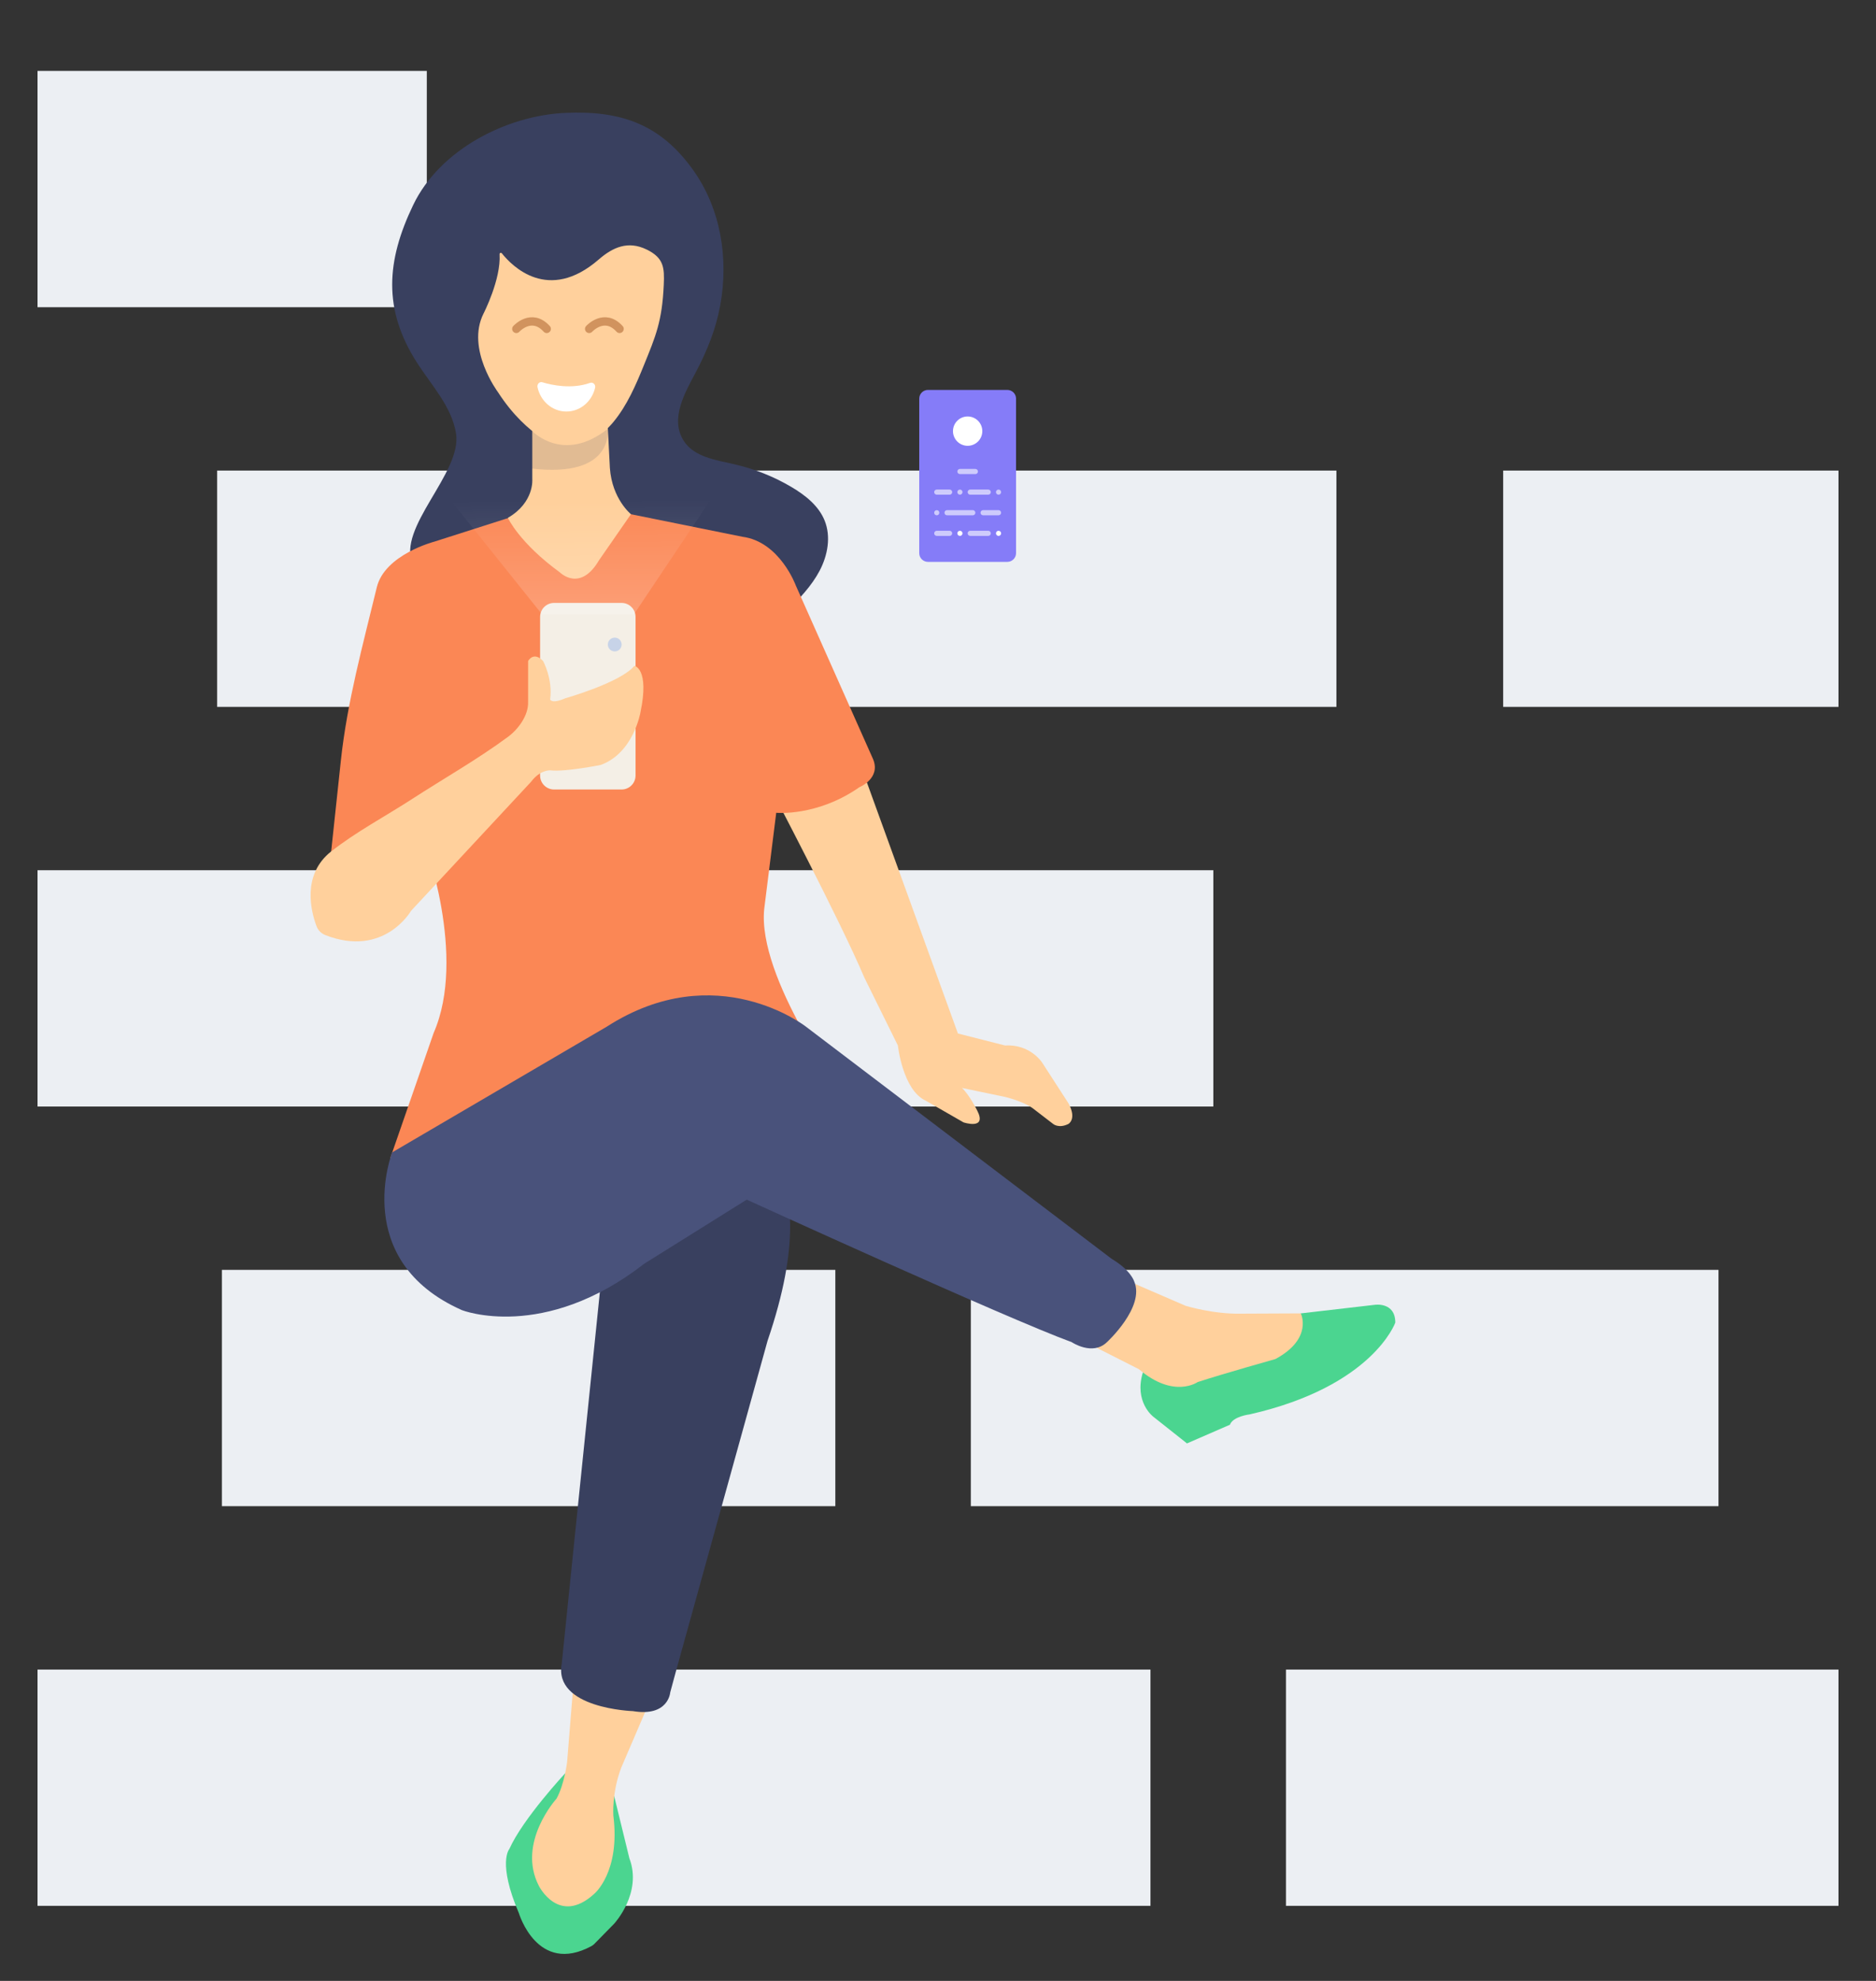 <svg xmlns="http://www.w3.org/2000/svg" viewBox="0 0 450 475" width="450" height="475" preserveAspectRatio="xMidYMid slice" style="width: 100%; height: 100%; transform: translate3d(0px, 0px, 0px);"><rect x="0" y="0" width="450" height="475" fill="#333333" stroke="none"/><defs><clipPath id="__lottie_element_872"><rect width="450" height="475" x="0" y="0"></rect></clipPath><linearGradient id="__lottie_element_879" spreadMethod="pad" gradientUnits="userSpaceOnUse" x1="15.635" y1="6.976" x2="15.875" y2="34.625"><stop offset="0%" stop-color="rgb(255,255,255)" stop-opacity="0"></stop><stop offset="50%" stop-color="rgb(255,255,255)" stop-opacity="0.1"></stop><stop offset="100%" stop-color="rgb(255,255,255)" stop-opacity="0.2"></stop></linearGradient></defs><g clip-path="url(#__lottie_element_872)"><g transform="matrix(1,0,0,1,9,17)" opacity="1" style="display: block;"><g opacity="1" transform="matrix(1,0,0,1,177.326,124.166)"><path fill="rgb(236,239,243)" fill-opacity="1" d=" M134.242,28.331 C134.242,28.331 -134.242,28.331 -134.242,28.331 C-134.242,28.331 -134.242,-28.331 -134.242,-28.331 C-134.242,-28.331 134.242,-28.331 134.242,-28.331 C134.242,-28.331 134.242,28.331 134.242,28.331z"></path></g><g opacity="1" transform="matrix(1,0,0,1,313.548,315.835)"><path fill="rgb(236,239,243)" fill-opacity="1" d=" M89.674,28.331 C89.674,28.331 -89.674,28.331 -89.674,28.331 C-89.674,28.331 -89.674,-28.331 -89.674,-28.331 C-89.674,-28.331 89.674,-28.331 89.674,-28.331 C89.674,-28.331 89.674,28.331 89.674,28.331z"></path></g><g opacity="1" transform="matrix(1,0,0,1,117.799,315.835)"><path fill="rgb(236,239,243)" fill-opacity="1" d=" M73.575,28.331 C73.575,28.331 -73.575,28.331 -73.575,28.331 C-73.575,28.331 -73.575,-28.331 -73.575,-28.331 C-73.575,-28.331 73.575,-28.331 73.575,-28.331 C73.575,-28.331 73.575,28.331 73.575,28.331z"></path></g><g opacity="1" transform="matrix(1,0,0,1,46.69,28.331)"><path fill="rgb(236,239,243)" fill-opacity="1" d=" M-46.69,28.331 C-46.69,28.331 46.69,28.331 46.69,28.331 C46.69,28.331 46.69,-28.331 46.69,-28.331 C46.69,-28.331 -46.69,-28.331 -46.69,-28.331 C-46.69,-28.331 -46.69,28.331 -46.69,28.331z"></path></g><g opacity="1" transform="matrix(1,0,0,1,133.483,411.669)"><path fill="rgb(236,239,243)" fill-opacity="1" d=" M-133.483,28.331 C-133.483,28.331 133.483,28.331 133.483,28.331 C133.483,28.331 133.483,-28.331 133.483,-28.331 C133.483,-28.331 -133.483,-28.331 -133.483,-28.331 C-133.483,-28.331 -133.483,28.331 -133.483,28.331z"></path></g><g opacity="1" transform="matrix(1,0,0,1,365.733,411.669)"><path fill="rgb(236,239,243)" fill-opacity="1" d=" M-66.267,28.331 C-66.267,28.331 66.267,28.331 66.267,28.331 C66.267,28.331 66.267,-28.331 66.267,-28.331 C66.267,-28.331 -66.267,-28.331 -66.267,-28.331 C-66.267,-28.331 -66.267,28.331 -66.267,28.331z"></path></g><g opacity="1" transform="matrix(1,0,0,1,141.023,220)"><path fill="rgb(236,239,243)" fill-opacity="1" d=" M-141.023,28.331 C-141.023,28.331 141.023,28.331 141.023,28.331 C141.023,28.331 141.023,-28.33 141.023,-28.33 C141.023,-28.33 -141.023,-28.33 -141.023,-28.33 C-141.023,-28.33 -141.023,28.331 -141.023,28.331z"></path></g><g opacity="1" transform="matrix(1,0,0,1,391.785,124.166)"><path fill="rgb(236,239,243)" fill-opacity="1" d=" M-40.215,-28.33 C-40.215,-28.33 -40.215,28.331 -40.215,28.331 C-40.215,28.331 40.215,28.331 40.215,28.331 C40.215,28.331 40.215,-28.331 40.215,-28.331 C40.215,-28.331 -40.215,-28.33 -40.215,-28.33z"></path></g></g><g transform="matrix(0.993,-0.115,0.115,0.993,254.686,305.31)" opacity="1" style="display: block;"><g opacity="1" transform="matrix(1,0,0,1,45.904,29.986)"><path fill="rgb(75,213,144)" fill-opacity="1" d=" M9.968,-13.824 C9.968,-13.824 27.823,-13.824 27.823,-13.824 C27.823,-13.824 32.816,-14.016 32.239,-9.024 C32.239,-9.024 25.136,5.568 -5.009,8.832 C-5.009,8.832 -9.04,8.832 -10.001,10.752 C-10.001,10.752 -20.753,14.016 -20.753,14.016 C-20.753,14.016 -28.049,6.72 -28.049,6.72 C-28.049,6.72 -32.286,2.711 -29.303,-4.116 C-29.303,-4.116 9.968,-13.824 9.968,-13.824z"></path></g><g opacity="1" transform="matrix(1,0,0,1,29.088,16.529)"><path fill="rgb(255,208,156)" fill-opacity="1" d=" M-19.838,-16.529 C-19.838,-16.529 -0.481,-5.36 -0.481,-5.36 C-0.481,-5.36 5.855,-2.565 12.576,-1.946 C12.576,-1.946 26.784,-0.367 26.784,-0.367 C26.784,-0.367 29.088,5.969 19.488,9.809 C19.488,9.809 6.432,11.901 0.288,13.159 C0.288,13.159 -5.857,16.529 -13.344,8.465 C-13.344,8.465 -29.088,-1.946 -29.088,-1.946 C-29.088,-1.946 -19.838,-16.529 -19.838,-16.529z"></path></g></g><g transform="matrix(1,0,0,1,74.5,27)" opacity="1" style="display: block;"><g opacity="1" transform="matrix(1,0,0,1,71.122,61.106)"><path fill="rgb(57,64,95)" fill-opacity="1" d=" M-34.061,51.776 C-34.21,51.71 -34.356,51.635 -34.497,51.549 C-35.349,51.023 -46.178,48.082 -46.594,47.173 C-50.561,38.511 -34.757,25.285 -36.228,15.877 C-37.248,9.35 -42.177,4.252 -45.719,-1.33 C-53.742,-13.975 -52.975,-25.511 -46.499,-38.971 C-40.178,-52.112 -24.299,-60.389 -10.02,-61.037 C3.388,-61.646 12.801,-58.274 20.605,-47.387 C27.31,-38.032 29.187,-26.053 27.137,-14.862 C26.094,-9.172 23.99,-3.969 21.299,1.12 C18.748,5.946 14.985,12.276 18.389,17.608 C20.848,21.459 26.035,22.196 30.5,23.213 C35.317,24.311 39.962,26.158 44.215,28.668 C47.535,30.627 50.754,33.165 52.19,36.734 C53.741,40.589 52.921,45.07 50.983,48.748 C49.045,52.425 46.097,55.457 43.191,58.433 C42.224,59.423 41.192,60.452 39.858,60.824 C38.849,61.106 37.778,60.978 36.74,60.848 C13.88,57.99 -8.978,55.132 -31.837,52.275 C-32.592,52.181 -33.371,52.079 -34.061,51.776z"></path></g><g opacity="1" transform="matrix(1,0,0,1,146.926,199.247)"><path fill="rgb(255,208,156)" fill-opacity="1" d=" M-36.96,-37.945 C-36.96,-37.945 -19.872,-5.497 -14.111,8.135 C-14.111,8.135 -6.048,24.455 -6.048,24.455 C-6.048,24.455 -4.896,35.207 0.673,37.703 C0.673,37.703 9.696,42.887 9.696,42.887 C9.696,42.887 15.456,44.807 12.96,40.007 C12.96,40.007 11.04,36.167 9.312,34.631 C9.312,34.631 19.488,36.743 19.488,36.743 C19.488,36.743 23.713,37.703 26.208,39.431 C26.208,39.431 31.2,43.266 31.2,43.266 C31.2,43.266 32.544,44.413 34.849,43.266 C34.849,43.266 36.96,42.119 34.849,38.279 C34.849,38.279 28.513,28.487 28.513,28.487 C28.513,28.487 25.633,24.071 19.681,24.455 C19.681,24.455 8.353,21.575 8.353,21.575 C8.353,21.575 -15.724,-44.807 -15.724,-44.807 C-15.724,-44.807 -36.96,-37.945 -36.96,-37.945z"></path></g><g opacity="1" transform="matrix(1,0,0,1,70.799,172.467)"><path fill="rgb(251,135,85)" fill-opacity="1" d=" M-13.857,-78.301 C-13.857,-78.301 -41.087,-69.594 -41.087,-69.594 C-41.087,-69.594 -52.993,-66.522 -54.913,-58.65 C-58.237,-44.912 -62.032,-31.156 -63.538,-17.066 C-64.375,-9.231 -65.212,-1.395 -66.048,6.44 C-66.048,6.44 -43.585,2.147 -43.585,2.147 C-43.585,2.147 -33.216,29.795 -41.281,48.227 C-41.281,48.227 -51.704,78.3 -51.704,78.3 C-51.704,78.3 1.344,56.291 57.025,63.011 C57.025,63.011 36.289,34.979 38.017,18.467 C38.017,18.467 40.896,-4.573 40.896,-4.573 C40.896,-4.573 50.689,-3.612 60.865,-10.716 C60.865,-10.716 66.047,-12.828 64.127,-17.436 C64.127,-17.436 45.601,-59.052 45.601,-59.052 C45.601,-59.052 41.76,-69.612 32.737,-70.764 C32.737,-70.764 3.329,-76.71 3.329,-76.71 C3.329,-76.71 -13.857,-78.301 -13.857,-78.301z"></path></g><g opacity="1" transform="matrix(1,0,0,1,66.503,139.944)"><path fill="rgb(244,239,230)" fill-opacity="1" d=" M8.096,22.37 C8.096,22.37 -8.097,22.37 -8.097,22.37 C-9.948,22.37 -11.448,20.87 -11.448,19.019 C-11.448,19.019 -11.448,-19.018 -11.448,-19.018 C-11.448,-20.869 -9.948,-22.37 -8.097,-22.37 C-8.097,-22.37 8.096,-22.37 8.096,-22.37 C9.948,-22.37 11.448,-20.869 11.448,-19.018 C11.448,-19.018 11.448,19.019 11.448,19.019 C11.448,20.87 9.948,22.37 8.096,22.37z"></path></g><g opacity="1" transform="matrix(1,0,0,1,40.667,165.89)"><path fill="rgb(255,208,156)" fill-opacity="1" d=" M-39.231,29.225 C-40.539,25.743 -42.877,16.91 -35.724,11.269 C-29.798,6.597 -22.778,2.884 -16.45,-1.214 C-8.796,-6.171 -0.681,-10.768 6.659,-16.182 C9.165,-18.03 11.621,-21.35 11.508,-24.587 C11.508,-24.587 11.512,-34.38 11.512,-34.38 C11.512,-34.38 12.805,-36.829 15.109,-34.38 C15.109,-34.38 17.47,-30.061 16.793,-25.165 C16.793,-25.165 17.124,-24.012 20.437,-25.452 C20.437,-25.452 33.685,-29.197 36.997,-33.229 C36.997,-33.229 40.667,-32.651 38.472,-22.14 C38.472,-22.14 36.853,-12.346 28.933,-9.467 C28.933,-9.467 20.351,-7.74 16.793,-8.171 C16.793,-8.171 14.389,-8.316 12.229,-5.436 C12.229,-5.436 -16.571,25.523 -16.571,25.523 C-16.571,25.523 -23.031,36.829 -37.121,31.337 C-38.088,30.959 -38.865,30.198 -39.231,29.225z"></path></g><g opacity="1" transform="matrix(1,0,0,1,62.211,419.876)"><path fill="rgb(75,213,144)" fill-opacity="1" d=" M-1.151,-21.651 C-1.151,-21.651 -11.285,-10.78 -14.548,-3.484 C-14.548,-3.484 -17.428,-0.22 -12.245,11.876 C-12.245,11.876 -7.822,26.788 5.161,19.775 C5.419,19.636 5.661,19.45 5.867,19.24 C5.867,19.24 10.629,14.383 10.629,14.383 C10.629,14.383 17.428,7.024 14.258,-1.281 C14.258,-1.281 10.625,-16.153 10.625,-16.153 C10.625,-16.153 -1.151,-21.651 -1.151,-21.651z"></path></g><g opacity="1" transform="matrix(1,0,0,1,65.897,404.258)"><path fill="rgb(255,208,156)" fill-opacity="1" d=" M-2.594,-30.566 C-2.594,-30.566 -4.361,-8.793 -4.361,-8.793 C-4.361,-8.793 -4.987,-3.417 -6.906,0.039 C-6.906,0.039 -16.507,10.598 -11.131,20.966 C-11.131,20.966 -6.329,30.567 2.118,22.887 C2.118,22.887 8.454,17.702 6.726,4.07 C6.726,4.07 6.343,-1.497 8.646,-7.449 C8.646,-7.449 16.507,-25.75 16.507,-25.75 C16.507,-25.75 -2.594,-30.566 -2.594,-30.566z"></path></g><g opacity="1" transform="matrix(1,0,0,1,91.836,311.171)"><path fill="rgb(57,64,95)" fill-opacity="1" d=" M-31.589,60.754 C-31.589,60.754 -21.201,-40.465 -21.201,-40.465 C-21.201,-40.465 -17.426,-73.558 9.639,-67.378 C9.639,-67.378 33.622,-63.027 17.785,-16.686 C17.785,-16.686 -4.198,62.582 -4.198,62.582 C-4.198,62.582 -5.573,67.665 -5.573,67.665 C-5.573,67.665 -5.98,73.558 -14.517,72.135 C-14.517,72.135 -33.621,71.526 -31.589,60.754z"></path></g><g opacity="1" transform="matrix(1,0,0,1,103.747,250.243)"><path fill="rgb(73,82,123)" fill-opacity="1" d=" M-84.182,-0.912 C-84.182,-0.912 -94.293,25.008 -67.445,36.912 C-67.445,36.912 -47.893,44.592 -23.702,25.776 C-23.702,25.776 0.874,10.416 0.874,10.416 C0.874,10.416 63.083,38.832 78.827,44.592 C78.827,44.592 83.819,47.952 87.275,44.592 C87.275,44.592 96.49,36.144 93.802,30 C93.802,30 93.013,27.337 88.427,24.624 C88.427,24.624 15.083,-31.056 15.083,-31.056 C15.083,-31.056 -6.421,-47.952 -32.704,-31.056 C-32.704,-31.056 -84.182,-0.912 -84.182,-0.912z"></path></g><g opacity="1" transform="matrix(1,0,0,1,61.06,56.23)"><path fill="rgb(255,208,156)" fill-opacity="1" d=" M-15.727,-22.278 C-15.746,-22.582 -15.374,-22.73 -15.184,-22.491 C-12.771,-19.456 -4.055,-10.496 8.075,-21.02 C11.426,-23.926 15.067,-25.573 19.531,-23.408 C23.687,-21.392 23.836,-19.034 23.659,-14.96 C23.275,-6.16 21.7,-2.58 18.904,4.318 C16.981,9.064 14.888,13.942 11.6,17.93 C9.156,20.894 3.653,25.573 -0.699,24.312 C-0.711,24.308 -8.95,21.918 -16.124,10.791 C-16.124,10.791 -23.835,0.452 -19.581,-8.031 C-19.581,-8.031 -15.35,-16.23 -15.727,-22.278z"></path></g><g opacity="1" transform="matrix(1,0,0,1,62.089,94.986)"><path fill="rgb(255,208,156)" fill-opacity="1" d=" M-8.908,-19.55 C-8.908,-19.55 -8.908,-7.09 -8.908,-7.09 C-8.908,-7.09 -8.377,-1.523 -14.76,2.189 C-14.76,2.189 -12.074,8.151 -2.234,15.308 C-2.234,15.308 2.553,20.08 7.074,12.392 C7.074,12.392 14.76,1.312 14.76,1.312 C14.76,1.312 10.238,-2.318 9.706,-9.741 C9.706,-9.741 9.174,-20.08 9.174,-20.08 C9.174,-20.08 -8.908,-19.55 -8.908,-19.55z"></path></g><g opacity="0.15" transform="matrix(1,0,0,1,62.133,80.753)"><path fill="rgb(57,64,95)" fill-opacity="1" d=" M-9.172,4.593 C-9.172,4.593 -8.953,-4.379 -8.953,-4.379 C-8.953,-4.379 -1.506,3.514 9.13,-4.908 C9.13,-4.908 10.912,6.968 -9.172,4.593z"></path></g><g opacity="1" transform="matrix(1,0,0,1,72.96,127.55)"><path fill="rgb(199,211,232)" fill-opacity="1" d=" M1.656,0 C1.656,0.915 0.915,1.656 0.001,1.656 C-0.914,1.656 -1.656,0.915 -1.656,0 C-1.656,-0.915 -0.914,-1.656 0.001,-1.656 C0.915,-1.656 1.656,-0.915 1.656,0z"></path></g><g opacity="1" transform="matrix(1,0,0,1,52.998,49.846)"><path stroke-linecap="round" stroke-linejoin="round" fill-opacity="0" stroke="rgb(209,147,94)" stroke-opacity="1" stroke-width="2" d=" M-3.648,2.016 C-3.648,2.016 -0.001,-2.016 3.648,2.016"></path></g><g opacity="1" transform="matrix(1,0,0,1,70.472,49.846)"><path stroke-linecap="round" stroke-linejoin="round" fill-opacity="0" stroke="rgb(209,147,94)" stroke-opacity="1" stroke-width="2" d=" M-3.648,2.016 C-3.648,2.016 0,-2.016 3.648,2.016"></path></g><g opacity="1" transform="matrix(1,0,0,1,61.351,68.067)"><path fill="rgb(255,255,255)" fill-opacity="1" d=" M-5.765,-3.406 C-6.452,-3.614 -7.074,-2.949 -6.917,-2.215 C-6.205,1.121 -3.376,3.613 0.005,3.613 C3.343,3.613 6.143,1.183 6.898,-2.09 C7.074,-2.853 6.383,-3.506 5.677,-3.255 C1.248,-1.676 -3.513,-2.724 -5.765,-3.406z"></path></g></g><g transform="matrix(1,0,0,1,62.75,79.375)" opacity="1" style="display: block;"><g opacity="1" transform="matrix(1,0,0,1,61.222,33.653)"><path fill="url(#__lottie_element_879)" fill-opacity="1" d=" M-19.346,2.596 C-19.346,2.596 6.043,34.278 6.043,34.278 C6.043,34.278 28.096,34.278 28.096,34.278 C28.096,34.278 50.051,1.471 50.051,1.471 C50.051,1.471 -19.346,2.596 -19.346,2.596z"></path><g opacity="1" transform="matrix(1,0,0,1,0,0)"></g></g></g><g style="display: block;" transform="matrix(1,0,0,1,220.5,93.5)" opacity="1"><g opacity="1" transform="matrix(1,0,0,1,11.611,20.615)"><path fill="rgb(133,124,248)" fill-opacity="1" d=" M9.52,20.615 C9.52,20.615 -9.521,20.615 -9.521,20.615 C-10.675,20.615 -11.612,19.678 -11.612,18.523 C-11.612,18.523 -11.612,-18.525 -11.612,-18.525 C-11.612,-19.679 -10.675,-20.615 -9.521,-20.615 C-9.521,-20.615 9.52,-20.615 9.52,-20.615 C10.674,-20.615 11.611,-19.679 11.611,-18.525 C11.611,-18.525 11.611,18.523 11.611,18.523 C11.611,19.678 10.674,20.615 9.52,20.615z"></path></g><g opacity="1" transform="matrix(1,0,0,1,11.611,9.881)"><path fill="rgb(255,255,255)" fill-opacity="1" d=" M3.518,0 C3.518,1.943 1.943,3.518 -0.001,3.518 C-1.943,3.518 -3.518,1.943 -3.518,0 C-3.518,-1.943 -1.943,-3.518 -0.001,-3.518 C1.943,-3.518 3.518,-1.943 3.518,0z"></path></g><g opacity="1" transform="matrix(1,0,0,1,0,0)"><g opacity="0.6" transform="matrix(1,0,0,1,5.744,34.386)"><path fill="rgb(255,255,255)" fill-opacity="1" d=" M1.544,0.618 C1.544,0.618 -1.544,0.618 -1.544,0.618 C-1.885,0.618 -2.161,0.342 -2.161,0 C-2.161,-0.341 -1.885,-0.617 -1.544,-0.617 C-1.544,-0.617 1.544,-0.617 1.544,-0.617 C1.886,-0.617 2.161,-0.341 2.161,0 C2.161,0.342 1.886,0.618 1.544,0.618z"></path></g><g opacity="0.6" transform="matrix(1,0,0,1,14.39,34.386)"><path fill="rgb(255,255,255)" fill-opacity="1" d=" M2.161,0.618 C2.161,0.618 -2.162,0.618 -2.162,0.618 C-2.503,0.618 -2.779,0.342 -2.779,0 C-2.779,-0.341 -2.503,-0.617 -2.162,-0.617 C-2.162,-0.617 2.161,-0.617 2.161,-0.617 C2.503,-0.617 2.779,-0.341 2.779,0 C2.779,0.342 2.503,0.618 2.161,0.618z"></path></g><g opacity="1" transform="matrix(1,0,0,1,9.758,34.361)"><path fill="rgb(255,255,255)" fill-opacity="1" d=" M0.001,0.643 C-0.166,0.643 -0.322,0.575 -0.438,0.464 C-0.551,0.347 -0.617,0.186 -0.617,0.025 C-0.617,-0.142 -0.551,-0.296 -0.438,-0.413 C-0.21,-0.642 0.205,-0.642 0.439,-0.413 C0.551,-0.296 0.618,-0.135 0.618,0.025 C0.618,0.186 0.551,0.347 0.439,0.464 C0.322,0.575 0.161,0.643 0.001,0.643z"></path></g><g opacity="1" transform="matrix(1,0,0,1,19.021,34.361)"><path fill="rgb(255,255,255)" fill-opacity="1" d=" M0.001,0.643 C-0.16,0.643 -0.322,0.575 -0.438,0.464 C-0.551,0.347 -0.618,0.186 -0.618,0.025 C-0.618,-0.135 -0.551,-0.296 -0.438,-0.413 C-0.21,-0.642 0.211,-0.642 0.439,-0.413 C0.551,-0.296 0.617,-0.135 0.617,0.025 C0.617,0.186 0.551,0.347 0.439,0.464 C0.322,0.575 0.168,0.643 0.001,0.643z"></path></g></g><g opacity="1" transform="matrix(1,0,0,1,0,0)"><g opacity="0.6" transform="matrix(1,0,0,1,17.169,29.445)"><path fill="rgb(255,255,255)" fill-opacity="1" d=" M1.853,0.618 C1.853,0.618 -1.853,0.618 -1.853,0.618 C-2.194,0.618 -2.47,0.341 -2.47,-0.001 C-2.47,-0.342 -2.194,-0.618 -1.853,-0.618 C-1.853,-0.618 1.853,-0.618 1.853,-0.618 C2.195,-0.618 2.47,-0.342 2.47,-0.001 C2.47,0.341 2.195,0.618 1.853,0.618z"></path></g><g opacity="0.6" transform="matrix(1,0,0,1,9.758,29.445)"><path fill="rgb(255,255,255)" fill-opacity="1" d=" M3.088,0.618 C3.088,0.618 -3.088,0.618 -3.088,0.618 C-3.43,0.618 -3.705,0.341 -3.705,-0.001 C-3.705,-0.342 -3.43,-0.618 -3.088,-0.618 C-3.088,-0.618 3.088,-0.618 3.088,-0.618 C3.43,-0.618 3.705,-0.342 3.705,-0.001 C3.705,0.341 3.43,0.618 3.088,0.618z"></path></g><g opacity="0.6" transform="matrix(1,0,0,1,4.2,29.42)"><path fill="rgb(255,255,255)" fill-opacity="1" d=" M-0.001,0.643 C-0.161,0.643 -0.322,0.575 -0.439,0.464 C-0.551,0.346 -0.617,0.186 -0.617,0.025 C-0.617,-0.135 -0.551,-0.296 -0.439,-0.413 C-0.211,-0.642 0.204,-0.642 0.438,-0.413 C0.55,-0.296 0.617,-0.135 0.617,0.025 C0.617,0.186 0.55,0.346 0.438,0.464 C0.321,0.581 0.16,0.643 -0.001,0.643z"></path></g></g><g opacity="1" transform="matrix(1,0,0,1,0,0)"><g opacity="0.6" transform="matrix(1,0,0,1,5.744,24.504)"><path fill="rgb(255,255,255)" fill-opacity="1" d=" M1.544,0.617 C1.544,0.617 -1.544,0.617 -1.544,0.617 C-1.885,0.617 -2.161,0.341 -2.161,-0.001 C-2.161,-0.342 -1.885,-0.618 -1.544,-0.618 C-1.544,-0.618 1.544,-0.618 1.544,-0.618 C1.886,-0.618 2.161,-0.342 2.161,-0.001 C2.161,0.341 1.886,0.617 1.544,0.617z"></path></g><g opacity="0.6" transform="matrix(1,0,0,1,14.39,24.504)"><path fill="rgb(255,255,255)" fill-opacity="1" d=" M2.161,0.617 C2.161,0.617 -2.162,0.617 -2.162,0.617 C-2.503,0.617 -2.779,0.341 -2.779,-0.001 C-2.779,-0.342 -2.503,-0.618 -2.162,-0.618 C-2.162,-0.618 2.161,-0.618 2.161,-0.618 C2.503,-0.618 2.779,-0.342 2.779,-0.001 C2.779,0.341 2.503,0.617 2.161,0.617z"></path></g><g opacity="0.6" transform="matrix(1,0,0,1,9.758,24.48)"><path fill="rgb(255,255,255)" fill-opacity="1" d=" M0.001,0.642 C-0.16,0.642 -0.322,0.574 -0.438,0.463 C-0.551,0.346 -0.617,0.185 -0.617,0.024 C-0.617,-0.136 -0.551,-0.297 -0.438,-0.414 C-0.21,-0.642 0.211,-0.642 0.439,-0.414 C0.551,-0.297 0.618,-0.136 0.618,0.024 C0.618,0.185 0.551,0.346 0.439,0.463 C0.322,0.574 0.161,0.642 0.001,0.642z"></path></g><g opacity="0.6" transform="matrix(1,0,0,1,19.021,24.48)"><path fill="rgb(255,255,255)" fill-opacity="1" d=" M0.001,0.642 C-0.16,0.642 -0.322,0.574 -0.438,0.463 C-0.551,0.346 -0.618,0.185 -0.618,0.024 C-0.618,-0.143 -0.551,-0.297 -0.438,-0.414 C-0.21,-0.642 0.211,-0.642 0.439,-0.414 C0.551,-0.297 0.617,-0.143 0.617,0.024 C0.617,0.191 0.551,0.346 0.439,0.463 C0.322,0.574 0.161,0.642 0.001,0.642z"></path></g></g><g opacity="1" transform="matrix(1,0,0,1,0,0)"><g opacity="0.6" transform="matrix(1,0,0,1,11.611,19.564)"><path fill="rgb(255,255,255)" fill-opacity="1" d=" M1.853,0.617 C1.853,0.617 -1.852,0.617 -1.852,0.617 C-2.194,0.617 -2.471,0.341 -2.471,-0.001 C-2.471,-0.342 -2.194,-0.618 -1.852,-0.618 C-1.852,-0.618 1.853,-0.618 1.853,-0.618 C2.195,-0.618 2.471,-0.342 2.471,-0.001 C2.471,0.341 2.195,0.617 1.853,0.617z"></path></g><g opacity="1" transform="matrix(1,0,0,1,0,0)"></g></g></g></g></svg>